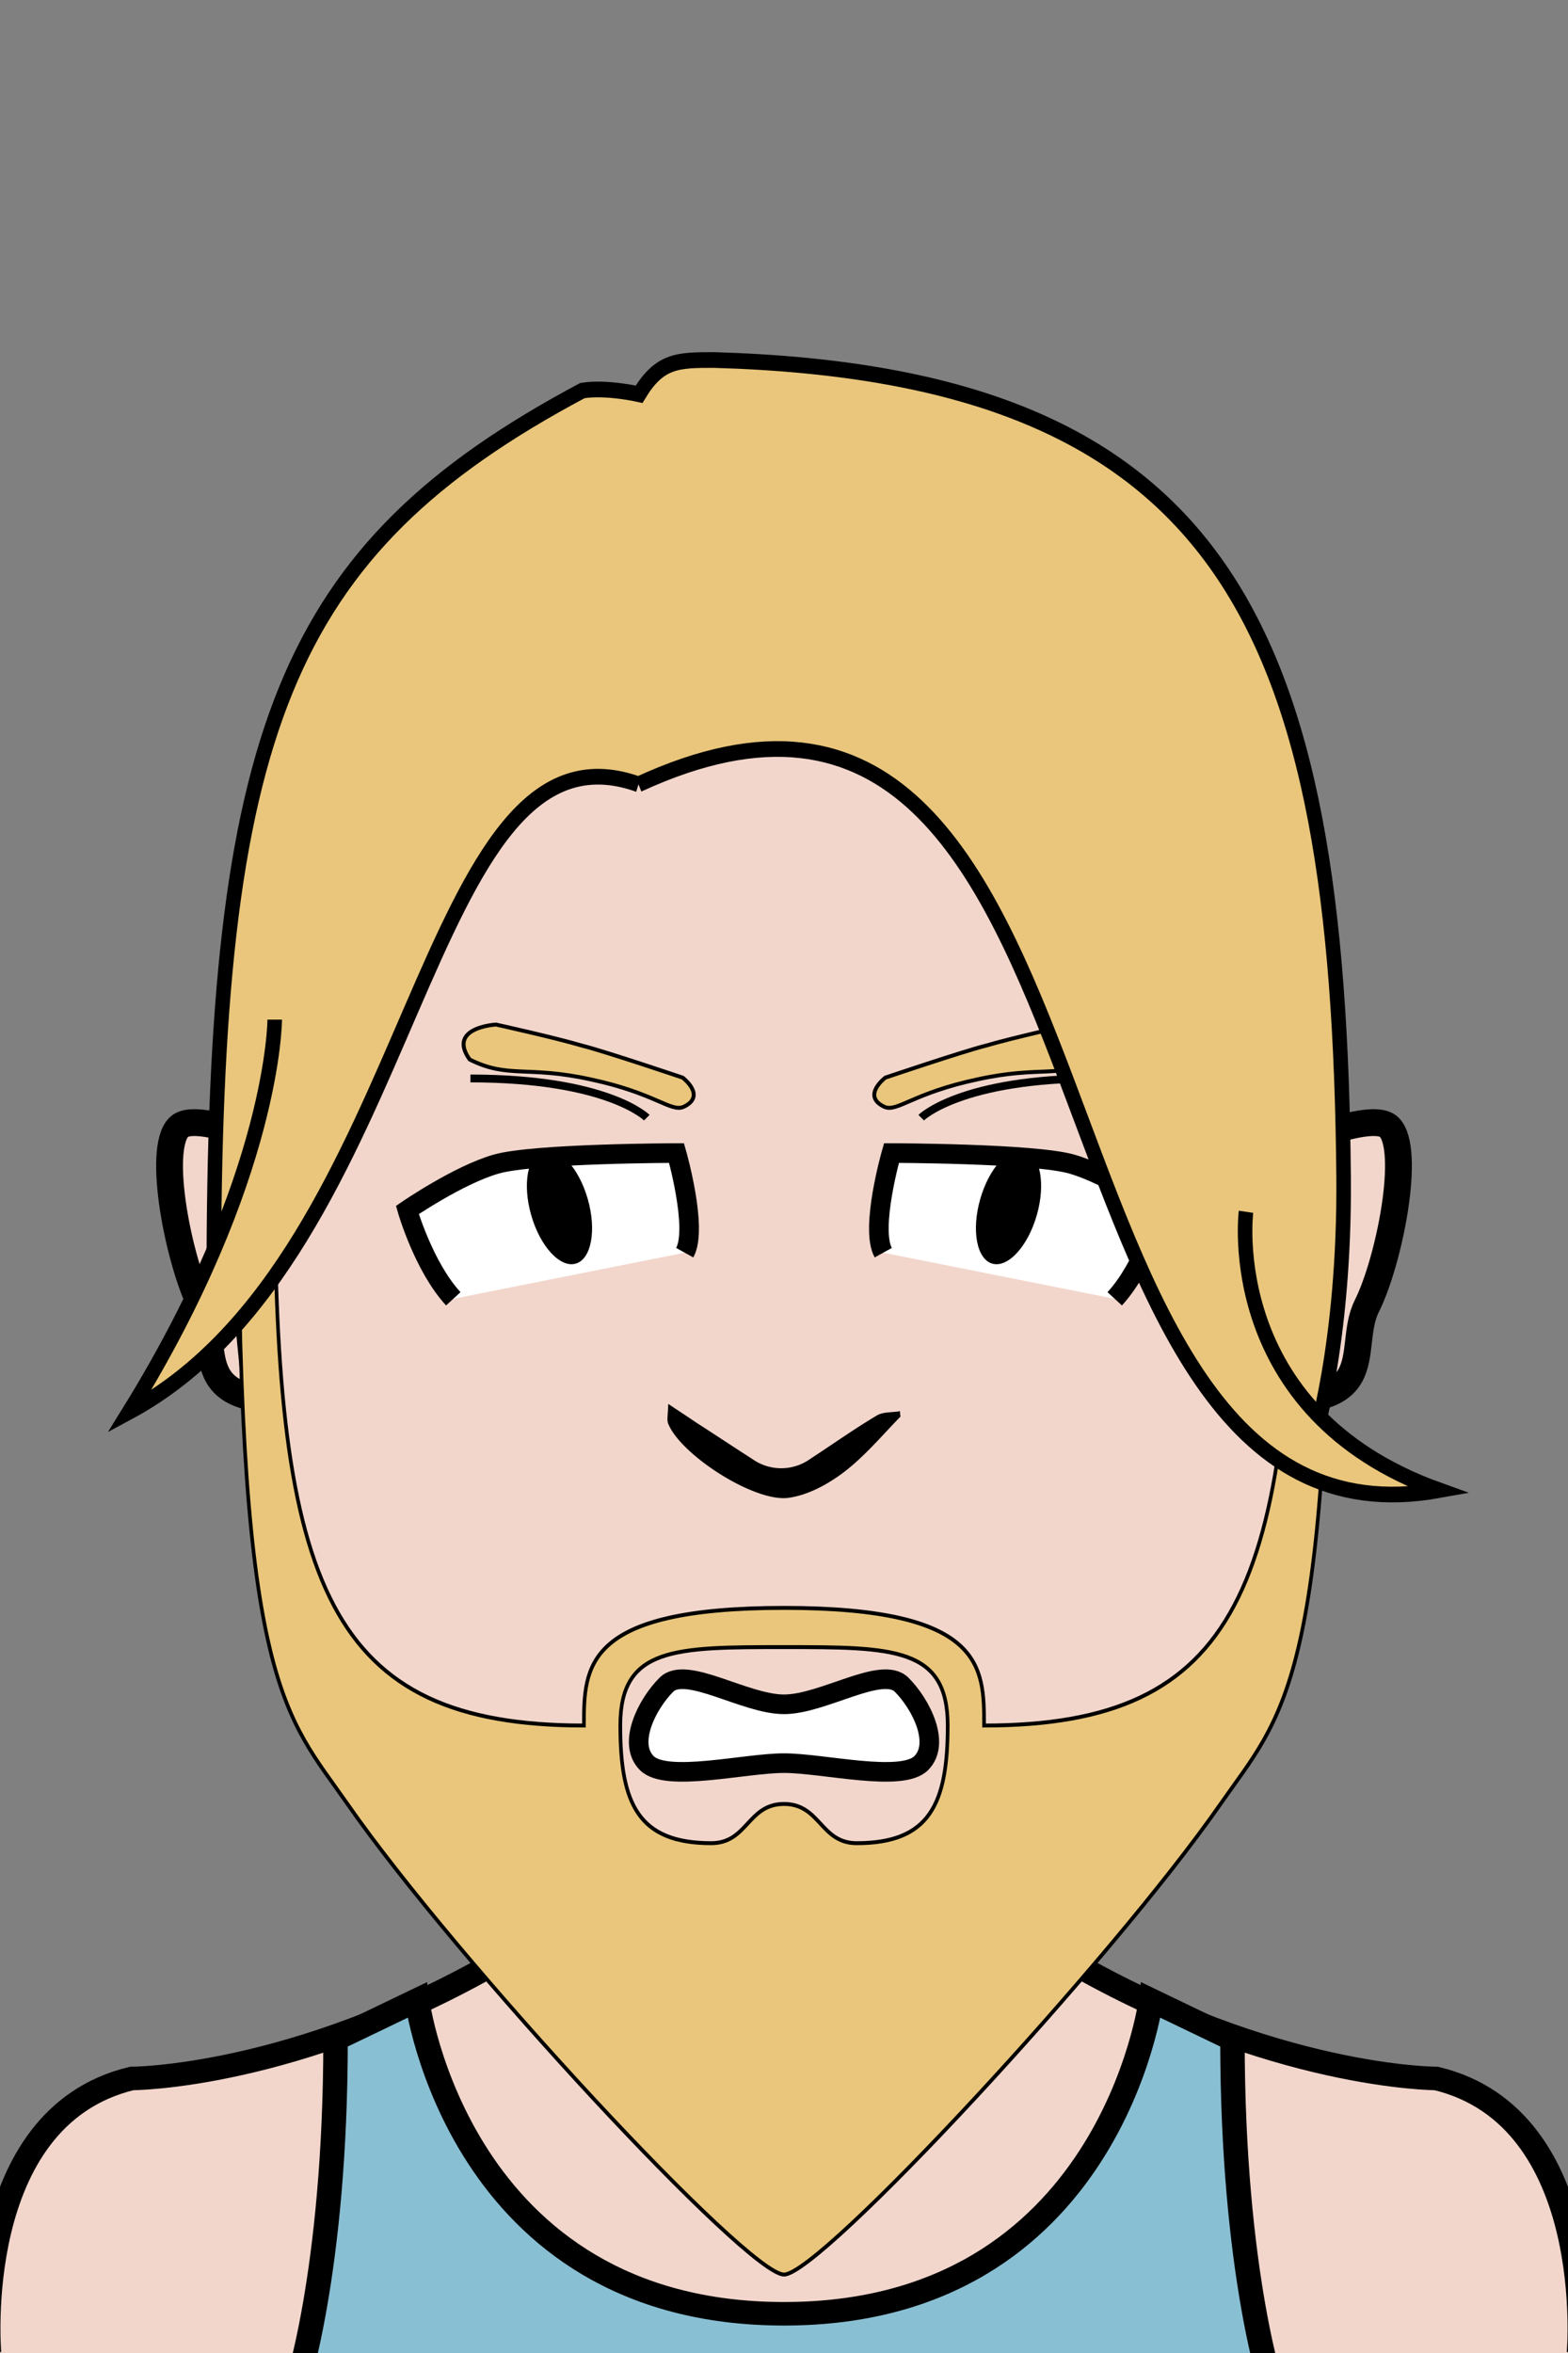 <svg xmlns="http://www.w3.org/2000/svg" version="1.2" baseProfile="tiny" width="100%" height="100%" viewBox="0 0 400 600" preserveAspectRatio="xMinYMin meet">
<rect x="0" y="0" width="400" height="600" fill="#808080" stroke="none"/>
<g transform="scale(1.04 1) translate(-7.692 0)">
<path fill="#f2d6cb" stroke="#000" stroke-width="6" d="M5 600s-5-60 35-70c0 0 40 0 90-30l70-200 70 200c50 30 90 30 90 30 40 10 35 70 35 70" class="body"/>
</g>
<g transform="scale(1.04 1) translate(-7.692 0)">
<path fill="#89bfd3" stroke="#000" stroke-width="6" d="M80 610s10-30 10-90l20-10s10 80 90 80 90-80 90-80l20 10c0 60 10 90 10 90z"/>
</g>
<g transform="translate(33.536 291.014) scale(1.14 1.14) translate(-2.636 -4.174) translate(8.231 -2.98)">
<path fill="#f2d6cb" stroke="#000" stroke-width="6" d="M40 14S10-1 5 4s0 30 5 40-5 25 30 20z"/>
</g>
<g transform="translate(323.536 291.014) scale(-1.14 1.14) translate(-40.293 -4.174) translate(8.231 -2.98)">
<path fill="#f2d6cb" stroke="#000" stroke-width="6" d="M40 14S10-1 5 4s0 30 5 40-5 25 30 20z"/>
</g>
<g transform="scale(0.928 1) translate(15.517 0)">
<path fill="#f2d6cb" stroke="#000" stroke-width="6" d="M200 100c100 0 150 60 150 200 0 20-5 100-25 130-10 20-45 50-85 55-5 5-15 15-40 15s-35-10-40-15c-35-5-75-35-85-55-20-30-25-110-25-130 0-140 50-200 150-200Z" class="head"/><path fill="rgba(0,0,0,0)" d="M200 410c30 0 50 10 50 10 30 0 90-15 90-120h10c0 20-5 100-25 130-10 20-45 50-85 55-5 5-15 15-40 15s-35-10-40-15c-35-5-75-35-85-55-20-30-25-110-25-130h10c0 105 60 120 90 120 0 0 20-10 50-10" class="faceShave"/><path fill="rgba(0,0,0,0)" d="M60 300H50c0-140 50-200 150-200s150 60 150 200h-10v-10c0-5-10-20-15-25s-5-55-15-65c-40-40-60 0-110 0s-70-40-110 0c-10 10-10 60-15 65s-15 20-15 25z" class="headShave"/>
</g>
<g>
<path fill="none" stroke="#000" stroke-width="2" d="M235 285s10-10 45-10m-115 10s-10-10-45-10" class="eyeline6"/>
</g>
<g transform="scale(0.928 1) translate(15.517 0)">
<path fill="#e9c67b" fill-rule="evenodd" stroke="#000" d="M200 410c55 0 55 15 55 30 70 0 85-35 85-140h10c0 130-13.03 137.37-30 160-30 40-110 120-120 120s-90-80-120-120c-16.97-22.63-30-30-30-160h10c0 105 15 140 85 140 0-15 0-30 55-30Zm-45 30c0 20 5 30 25 30 10 0 10-10 20-10s10 10 20 10c20 0 25-10 25-30s-15-20-45-20-45 0-45 20Z" class="shp0"/>
</g>
<g transform="translate(98.844 285.575) rotate(-10 41.156 24.425)">
<path d="M73.67 39.73c3.92-10.47 2.35-25.38 2.35-25.38s-35.86-6.27-45.8-5.22c-9.95 1.04-24.34 7.59-24.34 7.59s-1.44 10.21 7.6 24.34z" style="fill:#fff"/><path d="M45.8 37.65c-4.13.43-8.17-5.88-9.04-14.13s1.76-15.27 5.89-15.71c4.12-.43 8.16 5.88 9.03 14.13s-1.76 15.27-5.88 15.71" style="fill:#000"/><path d="M73.67 39.73c4.45-5.49 2.35-25.38 2.35-25.38s-35.86-6.27-45.8-5.22c-9.95 1.04-24.34 7.59-24.34 7.59s1.57 14.92 7.6 24.34" style="fill:none;stroke:#000;stroke-width:5"/>
</g>
<g transform="translate(218.844 285.575) rotate(10 41.156 24.425) scale(-1 1) translate(-82.311 0)">
<path d="M73.67 39.73c3.92-10.47 2.35-25.38 2.35-25.38s-35.86-6.27-45.8-5.22c-9.95 1.04-24.34 7.59-24.34 7.59s-1.44 10.21 7.6 24.34z" style="fill:#fff"/><path d="M45.8 37.65c-4.13.43-8.17-5.88-9.04-14.13s1.76-15.27 5.89-15.71c4.12-.43 8.16 5.88 9.03 14.13s-1.76 15.27-5.88 15.71" style="fill:#000"/><path d="M73.67 39.73c4.45-5.49 2.35-25.38 2.35-25.38s-35.86-6.27-45.8-5.22c-9.95 1.04-24.34 7.59-24.34 7.59s1.57 14.92 7.6 24.34" style="fill:none;stroke:#000;stroke-width:5"/>
</g>
<g transform="translate(101.917 257.066) rotate(11 38.083 12.934)">
<path fill="#e9c67b" stroke="#000" d="M74.17 18.39c5.31-3.87-1.66-7.27-1.66-7.27s-20.66-2.78-26.56-3.1c-7.56-.72-22.76-1.1-22.76-1.1S10.98 10 18.3 16.95c10.59 2.96 14.71-1.32 31.19-.91 16.85.28 21.74 4.37 24.68 2.35Z"/><path d="M0 10h5v5H0z" style="fill:none"/>
</g>
<g transform="translate(221.917 257.066) rotate(-11 38.083 12.934) scale(-1 1) translate(-76.165 0)">
<path fill="#e9c67b" stroke="#000" d="M74.17 18.39c5.31-3.87-1.66-7.27-1.66-7.27s-20.66-2.78-26.56-3.1c-7.56-.72-22.76-1.1-22.76-1.1S10.98 10 18.3 16.95c10.59 2.96 14.71-1.32 31.19-.91 16.85.28 21.74 4.37 24.68 2.35Z"/><path d="M0 10h5v5H0z" style="fill:none"/>
</g>
<g transform="translate(160 425.589) scale(-1 1) translate(-80 0)">
<path d="M40 9C50 9 65-1 70 4s10 15 5 20-25 0-35 0-30 5-35 0S5 9 10 4s20 5 30 5Z" style="fill:#fff;stroke:#000;stroke-width:5"/>
</g>
<g transform="translate(-4.046 -18.273) scale(-1.24 1.24) translate(-368.599 -75.15)">
<path d="M180.17 380.08c1.6.3 3.5.1 4.8.9 4.7 2.8 9.2 6 13.8 9a10.23 10.23 0 0 0 11.7 0c3.9-2.5 7.8-5.1 11.7-7.6 1.6-1.1 3.3-2.2 5.7-3.8 0 2.1.4 3.4-.1 4.3-2.8 6.4-17.9 16.1-24.8 15-4-.6-8-2.8-11.3-5.3-4.3-3.3-7.8-7.5-11.6-11.4a4.5 4.5 0 0 0 .1-1.1"/>
</g>
<g transform="scale(-1 1) translate(-400 0) scale(0.928 1) translate(15.517 0)">
<path fill="#e9c67b" stroke="#000" stroke-width="4" d="M46.17 300C47.51 160.01 78.5 95.59 219.25 91.8c10 0 14.92.06 20.58 8.73 0 0 9.09-1.93 15.59-.93 82.33 40.7 101.33 87.2 101.33 227.2l-22-30S320 210 310 200l-110-12.14L90 200c-10.01 9.99-5.25 137.8-5.25 137.8l-30 31s-9-25.5-8.58-68.8Z" class="longHair"/><path fill="#e9c67b" d="M240 200c60-20 60 120 140 160-40-60-40-100-40-100s-7.25-100.2-107.25-100.2M73 309s7 51-53 71c120 20 80-240 220-180l11.25-39.2L100 160l-28.75 60" class="bangs"/><path fill="none" stroke="#000" stroke-width="4" d="M240 200c60-20 60 120 140 160-40-60-40-100-40-100M73 309s7 51-53 71c120 20 80-240 220-180" class="bangsLine"/>
</g>
</svg>
